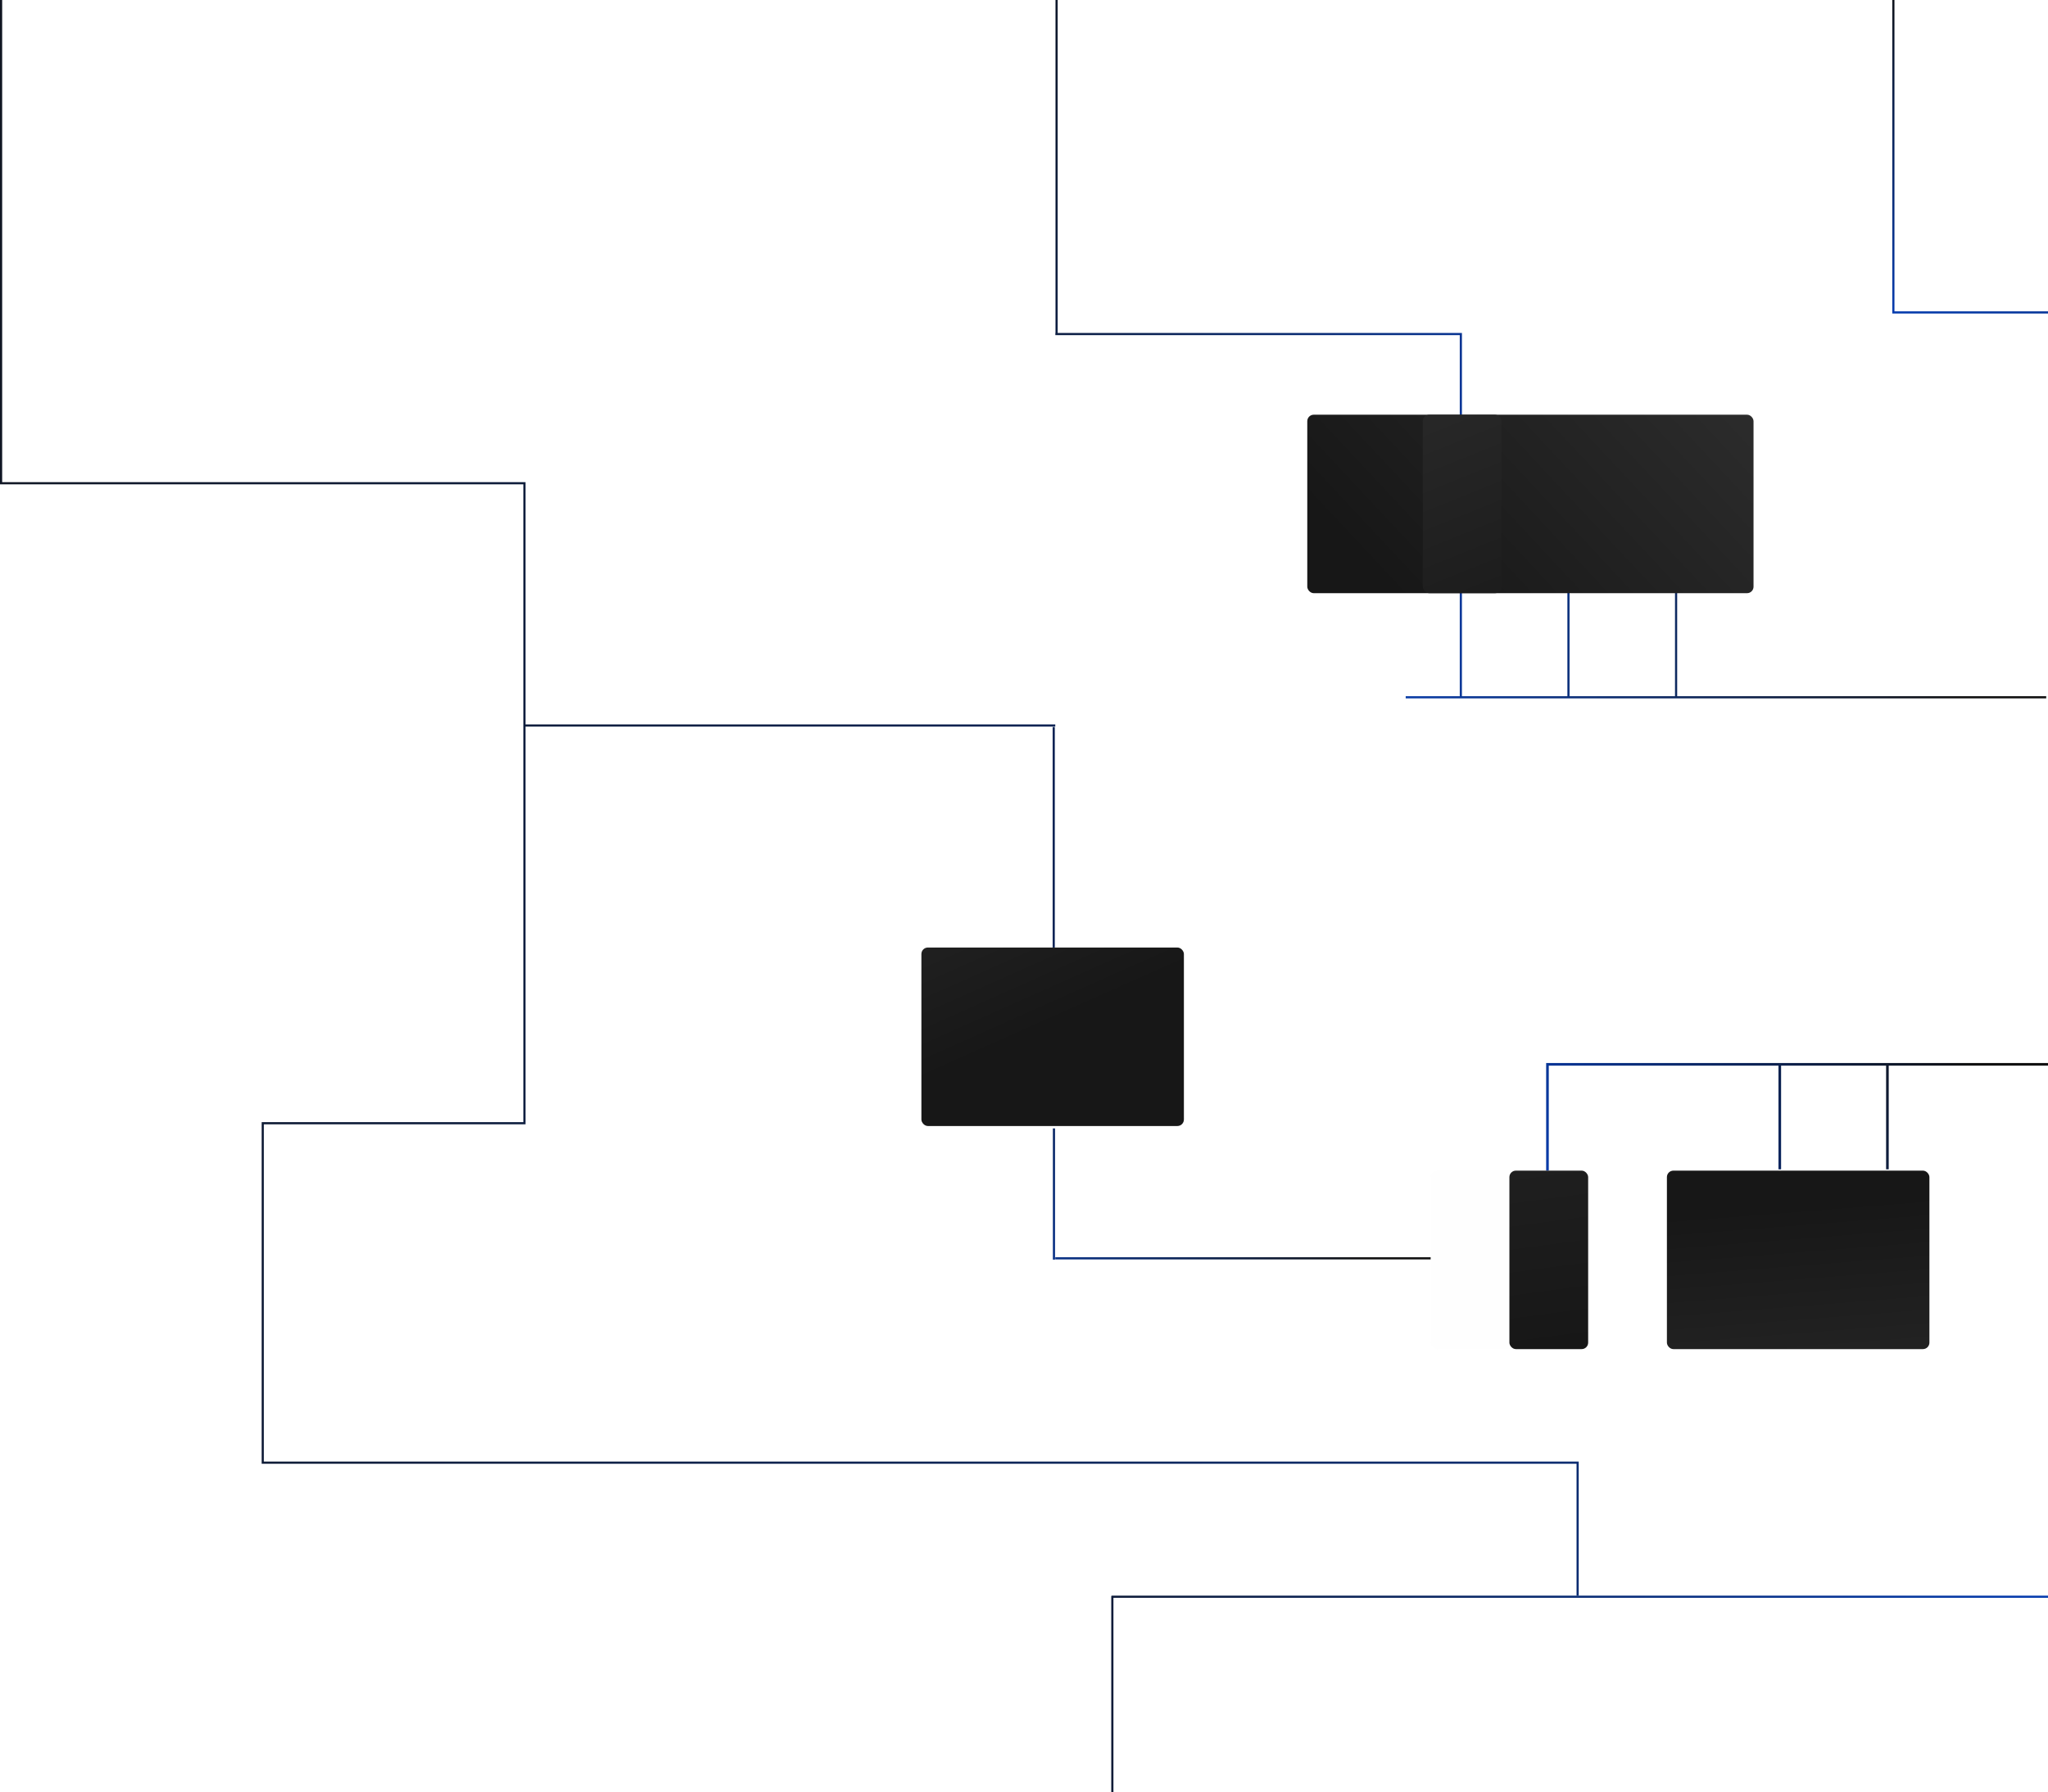 <?xml version="1.0" encoding="UTF-8"?>
<svg width="947px" height="829px" viewBox="0 0 947 829" version="1.1" xmlns="http://www.w3.org/2000/svg" xmlns:xlink="http://www.w3.org/1999/xlink">
    <!-- Generator: Sketch 55.1 (78136) - https://sketchapp.com -->
    <title>main-bg</title>
    <desc>Created with Sketch.</desc>
    <defs>
        <linearGradient x1="-88.182%" y1="74.501%" x2="67.334%" y2="36.785%" id="linearGradient-1">
            <stop stop-color="#0052FF" offset="0%"></stop>
            <stop stop-color="#111111" offset="100%"></stop>
        </linearGradient>
        <linearGradient x1="88.854%" y1="34.491%" x2="-60.57%" y2="51.01%" id="linearGradient-2">
            <stop stop-color="#111111" offset="0%"></stop>
            <stop stop-color="#0052FF" offset="100%"></stop>
        </linearGradient>
        <linearGradient x1="-51.142%" y1="50%" x2="211.954%" y2="147.522%" id="linearGradient-3">
            <stop stop-color="#111111" offset="0%"></stop>
            <stop stop-color="#0052FF" offset="100%"></stop>
        </linearGradient>
        <linearGradient x1="54.867%" y1="0%" x2="31.564%" y2="159.167%" id="linearGradient-4">
            <stop stop-color="#111111" offset="0%"></stop>
            <stop stop-color="#0052FF" offset="100%"></stop>
        </linearGradient>
        <linearGradient x1="-51.855%" y1="51.355%" x2="87.391%" y2="53.429%" id="linearGradient-5">
            <stop stop-color="#0052FF" stop-opacity="0.976" offset="0%"></stop>
            <stop stop-color="#111111" offset="100%"></stop>
            <stop stop-color="#111111" offset="100%"></stop>
        </linearGradient>
        <linearGradient x1="-33.165%" y1="52.196%" x2="167.179%" y2="48.77%" id="linearGradient-6">
            <stop stop-color="#111111" offset="0%"></stop>
            <stop stop-color="#0052FF" offset="100%"></stop>
        </linearGradient>
        <linearGradient x1="172.482%" y1="-4.923%" x2="3.722%" y2="58.002%" id="linearGradient-7">
            <stop stop-color="#3A3A3A" offset="0%"></stop>
            <stop stop-color="#393939" offset="0%"></stop>
            <stop stop-color="#171717" offset="100%"></stop>
        </linearGradient>
        <linearGradient x1="-132.421%" y1="-134.925%" x2="3.722%" y2="73.125%" id="linearGradient-8">
            <stop stop-color="#3A3A3A" offset="0%"></stop>
            <stop stop-color="#171717" offset="100%"></stop>
        </linearGradient>
        <linearGradient x1="61.35%" y1="282.678%" x2="31.05%" y2="21.546%" id="linearGradient-9">
            <stop stop-color="#3A3A3A" offset="0%"></stop>
            <stop stop-color="#171717" offset="100%"></stop>
        </linearGradient>
        <linearGradient x1="-13.896%" y1="-191.891%" x2="50%" y2="167.669%" id="linearGradient-10">
            <stop stop-color="#3A3A3A" offset="0%"></stop>
            <stop stop-color="#171717" offset="100%"></stop>
        </linearGradient>
        <linearGradient x1="14.502%" y1="-349.838%" x2="40.995%" y2="100%" id="linearGradient-11">
            <stop stop-color="#3A3A3A" offset="0%"></stop>
            <stop stop-color="#171717" offset="100%"></stop>
        </linearGradient>
        <linearGradient x1="-25.011%" y1="8.088%" x2="312.746%" y2="62.049%" id="linearGradient-12">
            <stop stop-color="#111111" offset="0%"></stop>
            <stop stop-color="#0052FF" offset="100%"></stop>
        </linearGradient>
    </defs>
    <g id="Desktop-Design" stroke="none" stroke-width="1" fill="none" fill-rule="evenodd">
        <g id="ARSData_Homepage_v1@2x-Copy" transform="translate(-419, 0)">
            <g id="First-screen" transform="translate(1, -1)">
                <g id="main-bg" transform="translate(418, 0)">
                    <g id="Graphic-element">
                        <path d="M487.959,582.487 L661.536,582.487 L661.536,583.487 L487.959,583.487 L487.959,582.487 Z M486.852,583.594 L486.852,522.896 L487.852,522.896 L487.852,583.594 L486.852,583.594 Z" id="Combined-Shape" fill="url(#linearGradient-1)"></path>
                        <path d="M716.159,493.868 L716.159,542.426 L714.945,542.426 L714.945,493.868 L714.945,492.654 L948,492.654 L948,493.868 L873.35,493.868 L873.35,541.819 L872.136,541.819 L872.136,493.868 L823.583,493.868 L823.583,541.819 L822.369,541.819 L822.369,493.868 L716.159,493.868 Z" id="Combined-Shape" fill="url(#linearGradient-2)"></path>
                        <path d="M675,156 L488,156 L488,155 L488.066,155 L488.066,0.893 L489.066,0.893 L489.066,155 L676,155 L676,156 L676,193 L675,193 L675,156 Z" id="Combined-Shape" fill="url(#linearGradient-3)"></path>
                        <path d="M876,146 L875,146 L875,1 L876,1 L876,145 L947,145 L947,146 L876,146 Z" id="Combined-Shape" fill="url(#linearGradient-4)"></path>
                        <path d="M774.529,323 L774.529,275.248 L775.529,275.248 L775.529,323 L946.174,323 L946.174,324 L650,324 L650,323 L674.996,323 L674.996,275.248 L675.996,275.248 L675.996,323 L724.762,323 L724.762,275.248 L725.762,275.248 L725.762,323 L774.529,323 Z" id="Combined-Shape" fill="url(#linearGradient-5)"></path>
                        <path d="M514.85,740 L514.85,829.85 L513.85,829.85 L513.85,739.15 L514,739.15 L514,739 L947.337,739 L947.337,740 L514.85,740 Z" id="Combined-Shape" fill="url(#linearGradient-6)"></path>
                        <rect id="Rectangle" fill="url(#linearGradient-7)" x="604.487" y="192.806" width="206.351" height="82.549" rx="3"></rect>
                        <rect id="Rectangle-Copy-18" fill="url(#linearGradient-8)" x="426.054" y="439.24" width="121.383" height="82.549" rx="3"></rect>
                        <rect id="Rectangle-Copy-20" fill="#DEDEDE" opacity="0.03" x="661.536" y="542.426" width="72.83" height="82.549" rx="3"></rect>
                        <rect id="Rectangle-Copy-21" fill="url(#linearGradient-9)" x="770.781" y="542.426" width="121.383" height="82.549" rx="3"></rect>
                        <rect id="Rectangle-Copy-9" fill="url(#linearGradient-10)" x="657.895" y="192.806" width="36.415" height="82.549" rx="3"></rect>
                        <rect id="Rectangle-Copy-9" fill="url(#linearGradient-11)" x="697.951" y="542.426" width="36.415" height="82.549" rx="3"></rect>
                        <path d="M243,337.053 L243,521 L242,521 L122,521 L122,677 L730,677 L730,678 L730,739 L729,739 L729,678 L121,678 L121,677.601 L121,521 L121,520 L242,520 L242,225 L0,225 L0,224.369 L0,1 L1,1 L1,224 L242,224 L243,224 L243,336.053 L487.959,336.053 L487.959,337.053 L243,337.053 Z M486.745,337.267 L487.745,337.267 L487.745,439.24 L486.745,439.24 L486.745,337.267 Z" id="Combined-Shape" fill="url(#linearGradient-12)"></path>
                    </g>
                </g>
            </g>
        </g>
    </g>
</svg>